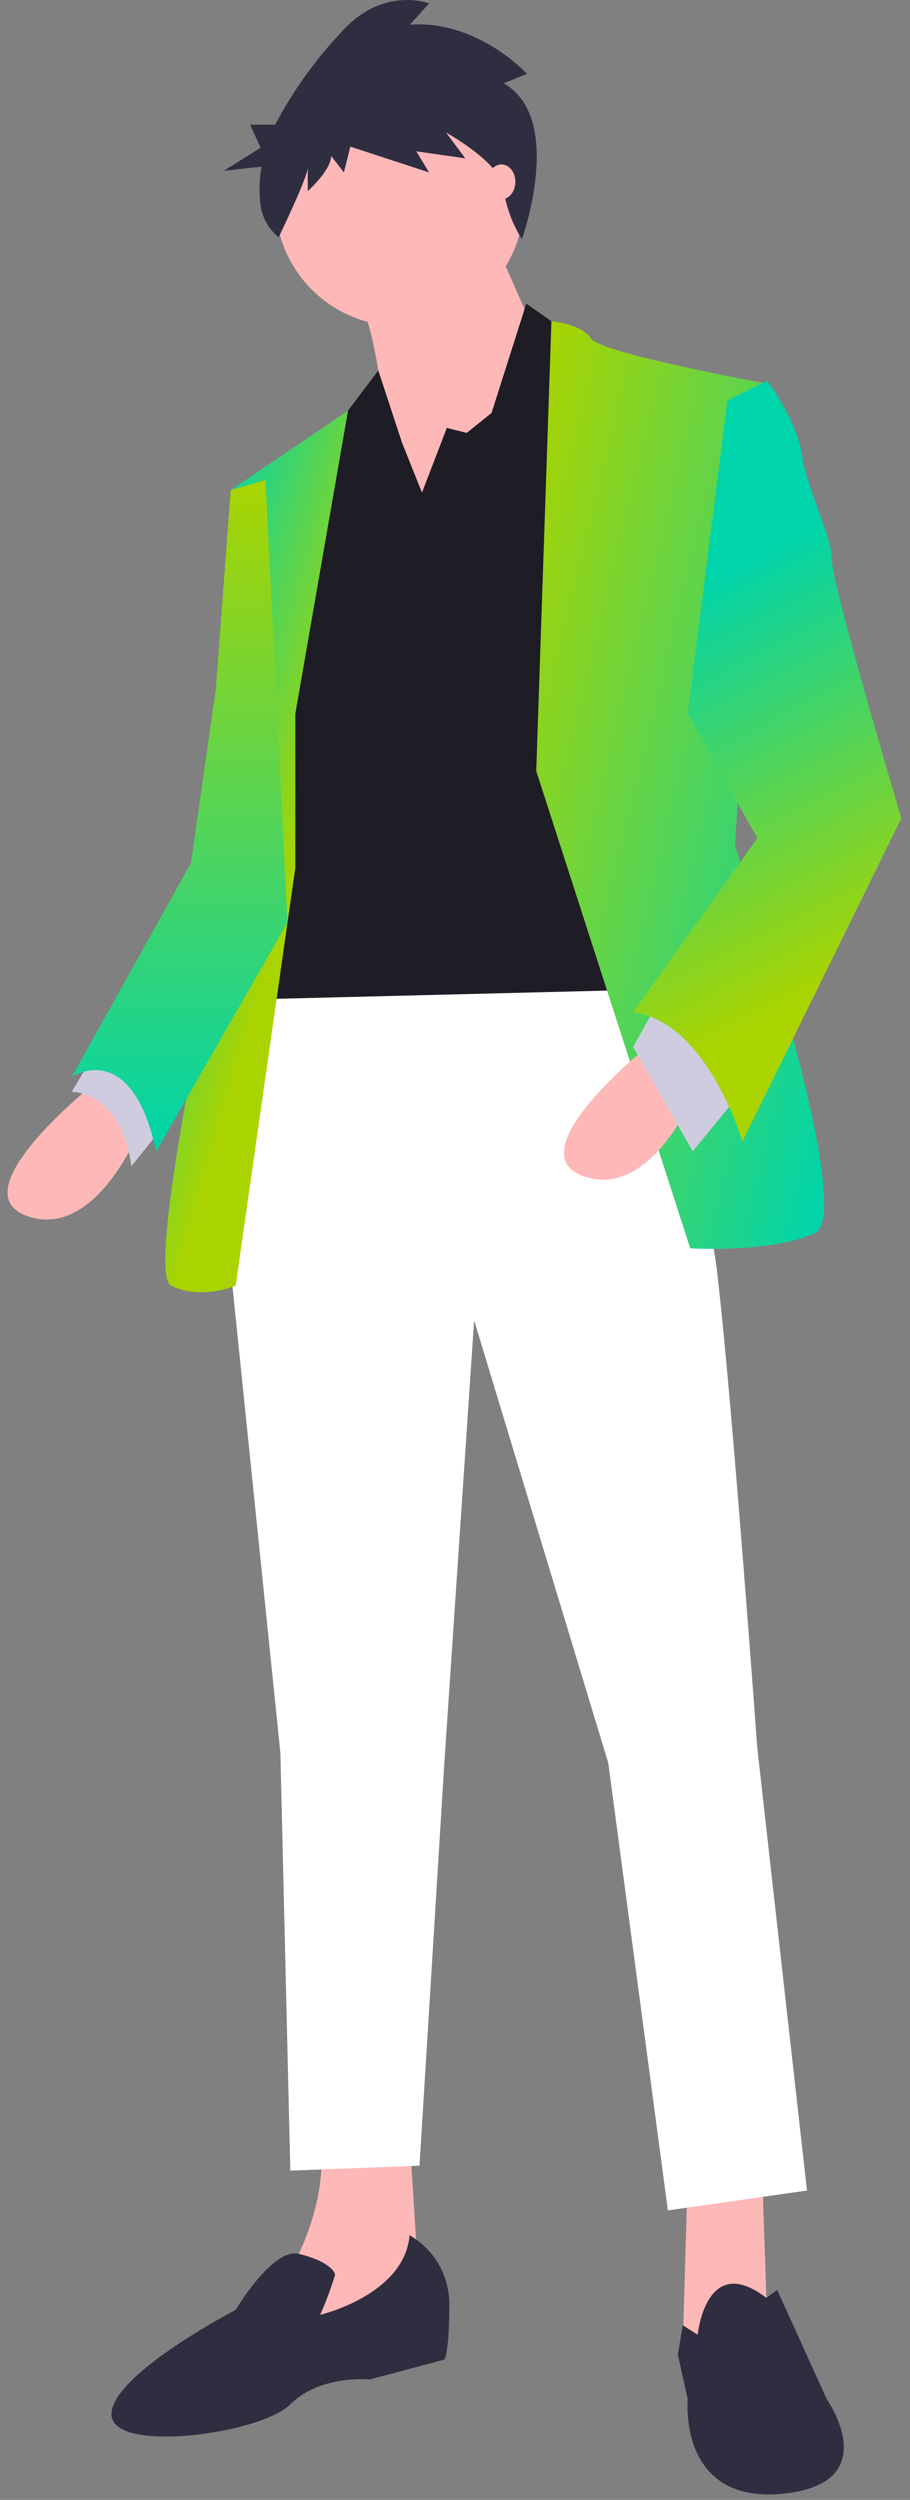 <svg width="94" height="258" viewBox="0 0 94 258" fill="none" xmlns="http://www.w3.org/2000/svg">
<rect x="0" y="0" width="94" height="258" fill="#808080" stroke="none"/>
<path d="M9.978 111.642C9.978 111.642 -4.39 122.931 2.794 125.497C9.978 128.063 14.594 116.261 14.594 116.261L9.978 111.642Z" fill="#FFB8B8"/>
<path d="M10.491 107.537L7.412 112.668C7.412 112.668 12.543 112.668 13.57 120.368L17.675 115.237L10.491 107.537Z" fill="#CFCCE0"/>
<path d="M78.739 224.533L79.252 239.927L73.094 243.519L70.528 241.98L71.041 224.533H78.739Z" fill="#FFB8B8"/>
<path d="M42.306 220.428L43.332 236.848L28.964 243.006L29.986 234.283C29.986 234.283 34.091 227.612 33.065 220.428H42.306Z" fill="#FFB8B8"/>
<path d="M64.371 96.762C64.371 96.762 72.581 118.314 74.121 131.655C75.661 144.996 78.226 180.403 78.226 180.403L83.358 226.072L68.99 228.125L62.832 181.942L48.977 136.274L45.898 181.943L43.332 223.507L29.99 224.02L28.964 180.92L23.32 126.011L26.399 99.841L64.371 96.762Z" fill="white"/>
<path d="M72.068 240.953C72.068 240.953 72.91 232.335 79.16 237.153L80.279 236.331L85.41 247.62C85.41 247.62 91.568 256.343 80.792 257.37C70.016 258.397 71.042 247.62 71.042 247.62L70.016 243.002L70.529 239.978L72.068 240.953Z" fill="#2F2E41"/>
<path d="M42.306 230.691C43.569 231.413 44.616 232.46 45.338 233.723C46.06 234.987 46.43 236.42 46.411 237.875C46.411 243.006 45.898 243.52 45.898 243.52L38.198 245.573C38.198 245.573 33.067 245.06 29.988 248.139C26.909 251.218 11.515 253.27 11.515 249.165C11.515 245.06 24.343 238.389 24.343 238.389C24.343 238.389 28.153 231.955 30.866 232.607C33.579 233.259 34.606 234.284 34.606 234.798C34.179 236.197 33.665 237.568 33.067 238.903C33.067 238.903 41.792 236.849 42.306 230.691Z" fill="#2F2E41"/>
<path d="M41.279 33.645C48.364 33.645 54.107 27.902 54.107 20.817C54.107 13.732 48.364 7.989 41.279 7.989C34.194 7.989 28.451 13.732 28.451 20.817C28.451 27.902 34.194 33.645 41.279 33.645Z" fill="#FFB8B8"/>
<path d="M50.773 24.152L56.417 36.98L41.023 59.045C41.023 59.045 39.997 34.927 36.918 30.822C33.839 26.717 50.773 24.152 50.773 24.152Z" fill="#FFB8B8"/>
<path d="M43.589 50.835L46.155 44.164L48.207 44.677L50.773 42.624L54.365 31.335L59.497 34.927L66.168 102.148L24.603 103.179L30.247 56.479L35.378 43.138L39.078 38.238L41.532 45.7L43.589 50.835Z" fill="#1E1D25"/>
<path d="M55.391 79.572L56.961 33.154C56.961 33.154 60.009 33.389 61.035 34.928C62.061 36.467 78.995 39.546 78.995 39.546L75.916 87.268C75.916 87.268 88.744 125.24 84.126 127.293C79.508 129.346 71.298 128.832 71.298 128.832L55.391 79.572Z" fill="url(#paint0_linear_0_1)"/>
<path d="M30.504 73.674L35.947 42.39L23.833 50.582L26.912 73.16L24.346 88.554C24.346 88.554 14.596 131.144 17.675 132.684C20.754 134.224 24.346 132.684 24.346 132.684L30.504 89.584V73.674Z" fill="url(#paint1_linear_0_1)"/>
<path d="M27.425 49.553L23.833 50.579L22.294 71.105L19.728 89.065L7.413 111.13C7.413 111.13 13.571 107.025 16.136 118.83L29.699 95.217L27.425 49.553Z" fill="url(#paint2_linear_0_1)"/>
<path d="M67.449 107.537C67.449 107.537 53.081 118.826 60.265 121.392C67.449 123.958 72.065 112.156 72.065 112.156L67.449 107.537Z" fill="#FFB8B8"/>
<path d="M76.177 113.182L71.559 118.826L65.401 108.05L67.967 103.432L76.177 113.182Z" fill="#CFCCE0"/>
<path d="M75.147 41.343L79.252 39.292C79.252 39.292 82.331 43.397 82.844 46.992C83.357 50.587 85.923 55.202 85.923 57.768C85.923 60.334 93.107 84.451 93.107 84.451L76.687 117.805C76.687 117.805 73.095 105.49 65.398 104.463L78.226 86.503L71.042 73.675L75.147 41.343Z" fill="url(#paint3_linear_0_1)"/>
<path d="M52.02 8.594L54.439 7.626C54.439 7.626 49.381 2.057 42.339 2.542L44.318 0.363C44.318 0.363 39.48 -1.574 35.081 3.511C32.454 6.317 30.216 9.463 28.426 12.865H25.835L26.916 15.246L23.132 17.627L27.016 17.199C26.785 18.503 26.749 19.834 26.911 21.148C27.08 22.463 27.753 23.661 28.788 24.489C28.788 24.489 31.788 18.279 31.788 17.311V19.732C31.788 19.732 34.207 17.553 34.207 16.1L35.526 17.795L36.186 15.132L44.323 17.795L43.004 15.616L48.062 16.342L46.082 13.682C46.082 13.682 51.8 16.83 52.02 19.493C52.266 21.339 52.913 23.11 53.914 24.68C53.914 24.68 58.397 12.226 52.02 8.594Z" fill="#2F2E41"/>
<path d="M51.799 20.56C52.593 20.56 53.236 19.756 53.236 18.764C53.236 17.772 52.593 16.968 51.799 16.968C51.005 16.968 50.362 17.772 50.362 18.764C50.362 19.756 51.005 20.56 51.799 20.56Z" fill="#FFB8B8"/>
<defs>
<linearGradient id="paint0_linear_0_1" x1="53.785" y1="44.451" x2="101.474" y2="56.032" gradientUnits="userSpaceOnUse">
<stop stop-color="#AAD400"/>
<stop offset="1" stop-color="#00D4AA"/>
</linearGradient>
<linearGradient id="paint1_linear_0_1" x1="24.038" y1="112.898" x2="5.01" y2="107.368" gradientUnits="userSpaceOnUse">
<stop stop-color="#AAD400"/>
<stop offset="1" stop-color="#00D4AA"/>
</linearGradient>
<linearGradient id="paint2_linear_0_1" x1="18.556" y1="49.553" x2="18.556" y2="118.83" gradientUnits="userSpaceOnUse">
<stop stop-color="#AAD400"/>
<stop offset="1" stop-color="#00D4AA"/>
</linearGradient>
<linearGradient id="paint3_linear_0_1" x1="79.252" y1="105.243" x2="59.45" y2="66.774" gradientUnits="userSpaceOnUse">
<stop stop-color="#AAD400"/>
<stop offset="1" stop-color="#00D4AA"/>
</linearGradient>
</defs>
</svg>
